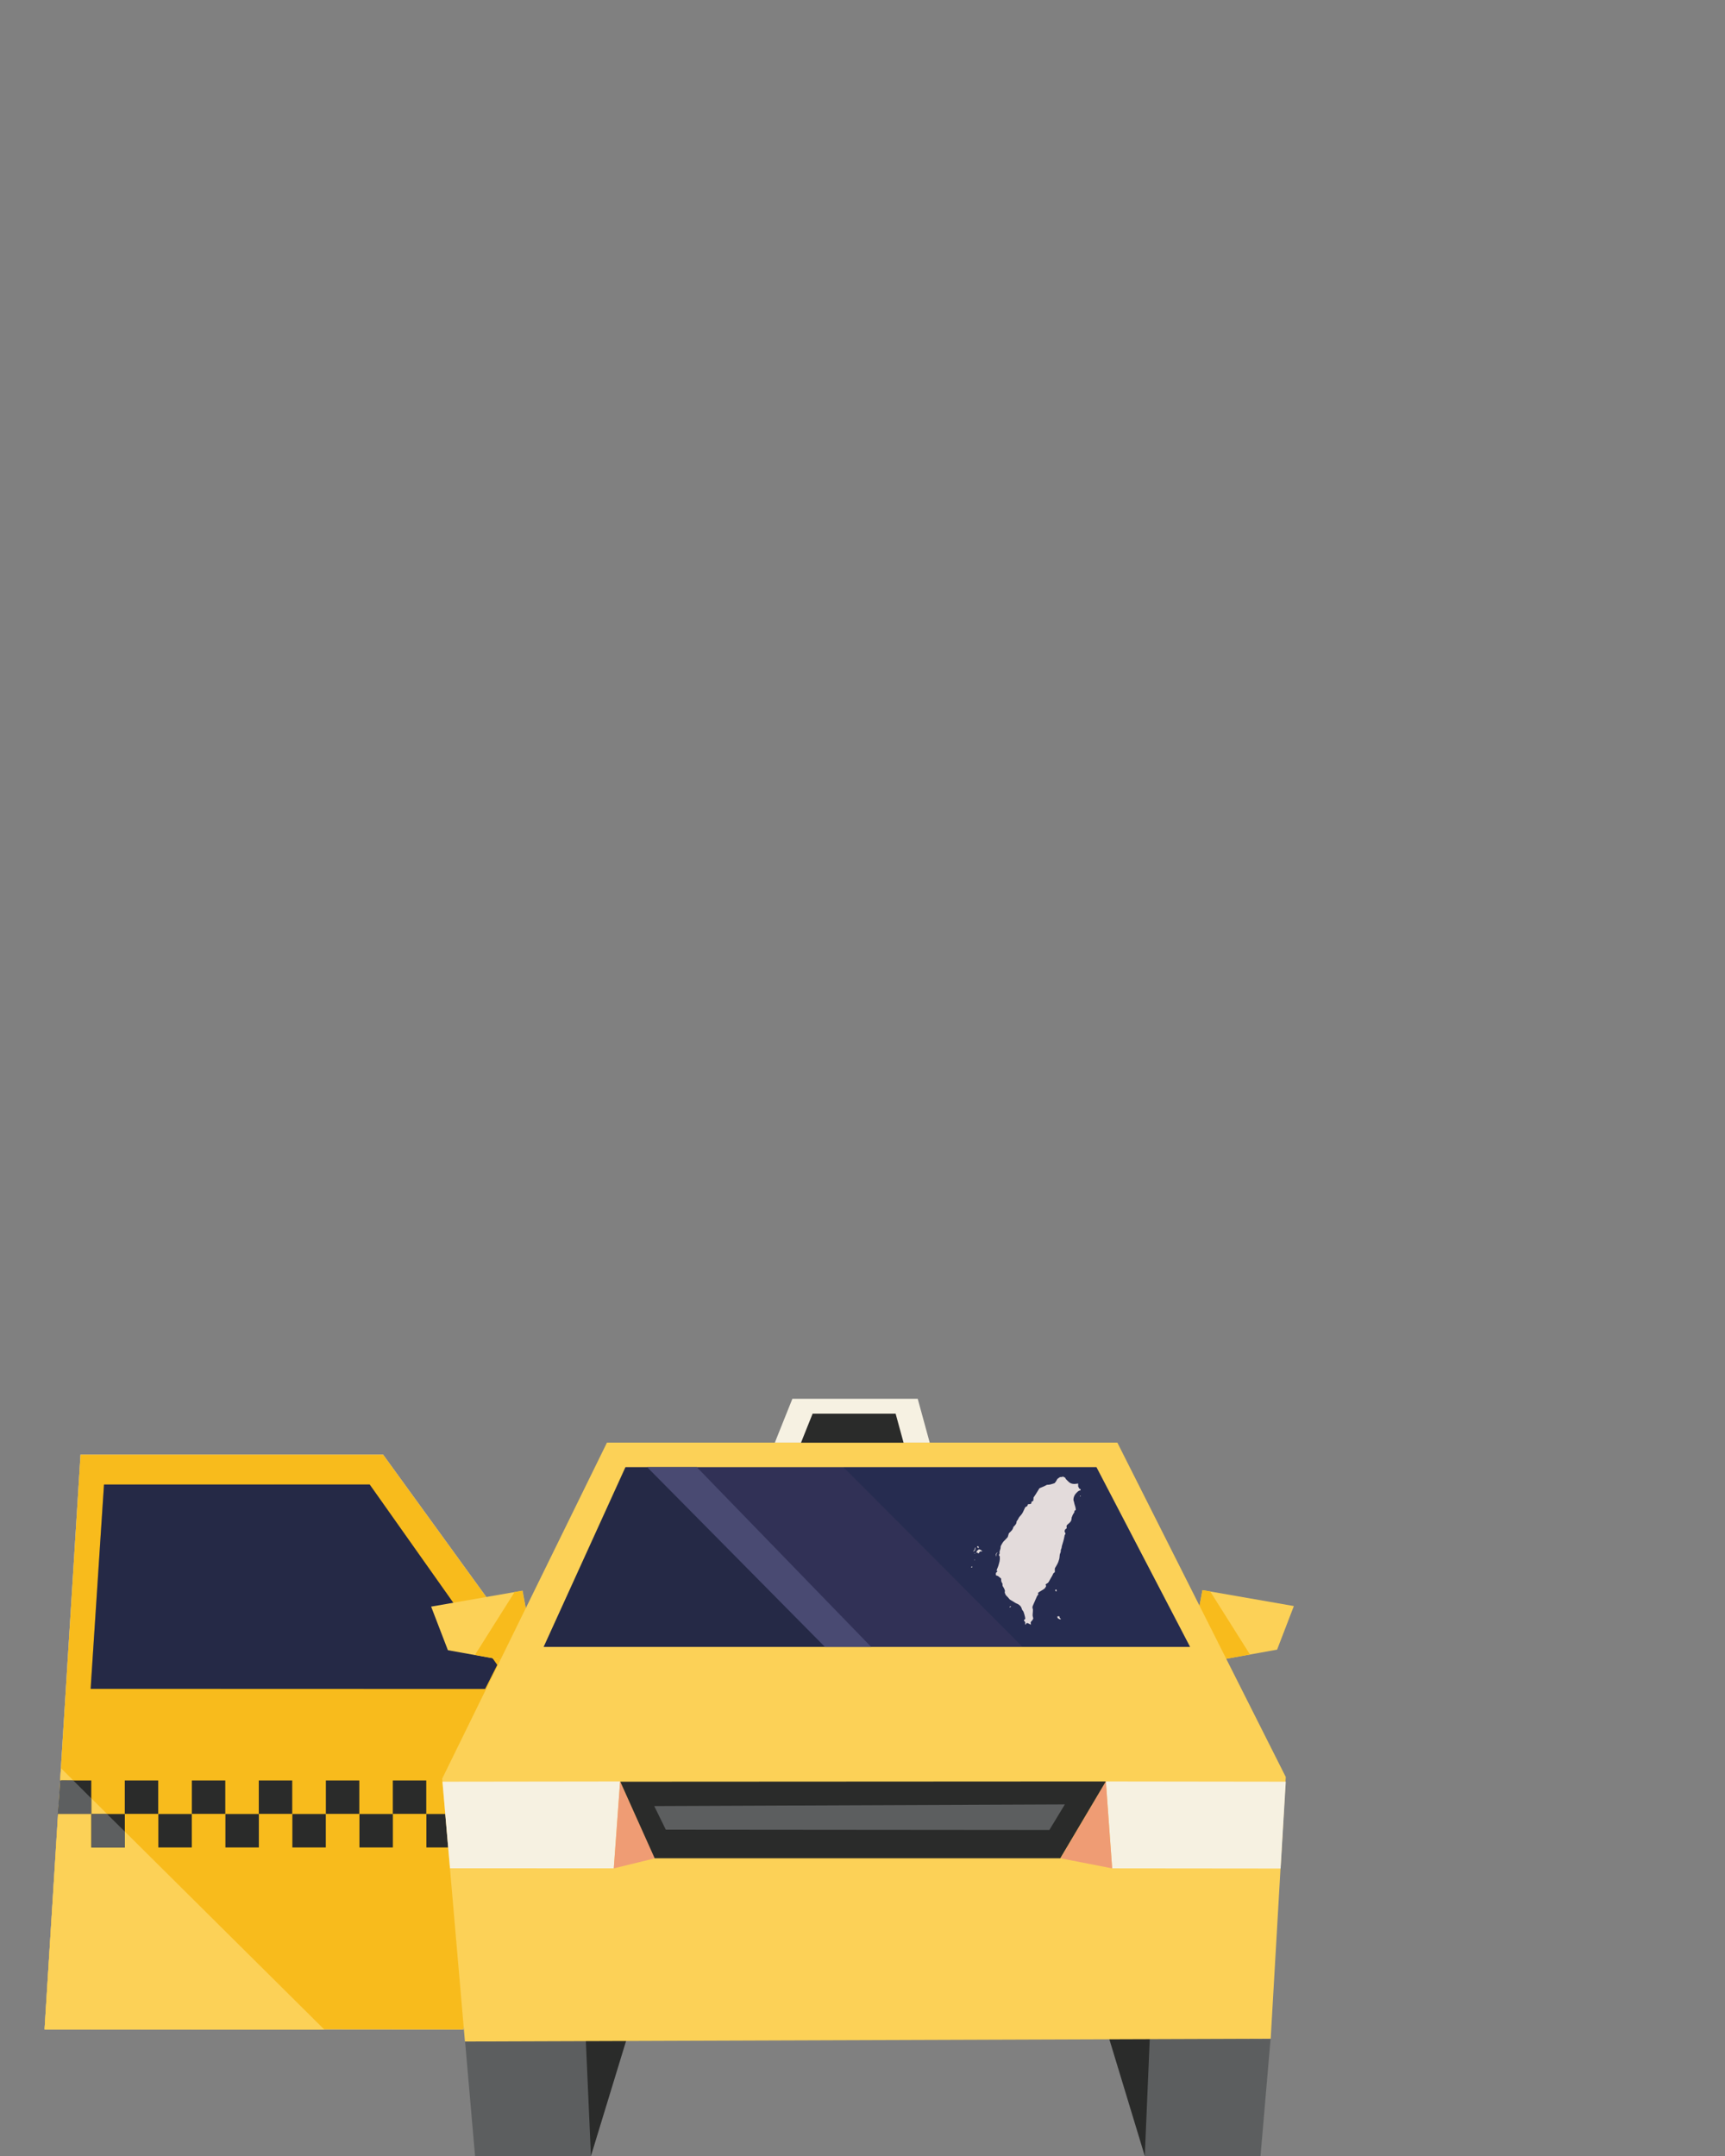 <?xml version="1.0" encoding="UTF-8" standalone="no"?>
<svg
   width="100%"
   height="100%"
   viewBox="0 0 288 360"
   version="1.1"
   xml:space="preserve"
   style="fill-rule:evenodd;clip-rule:evenodd;stroke-linejoin:round;stroke-miterlimit:1.414;"
   id="svg131"
   sodipodi:docname="taxi-inbound-door-left.svg"
   inkscape:version="1.1 (c68e22c387, 2021-05-23)"
   xmlns:inkscape="http://www.inkscape.org/namespaces/inkscape"
   xmlns:sodipodi="http://sodipodi.sourceforge.net/DTD/sodipodi-0.dtd"
   xmlns="http://www.w3.org/2000/svg"
   xmlns:svg="http://www.w3.org/2000/svg"><rect x="0" y="0" width="288" height="360" fill="#808080" stroke="none"/><defs
   id="defs135" /><sodipodi:namedview
   id="namedview133"
   pagecolor="#ffffff"
   bordercolor="#666666"
   borderopacity="1.0"
   inkscape:pageshadow="2"
   inkscape:pageopacity="0.0"
   inkscape:pagecheckerboard="0"
   showgrid="false"
   inkscape:zoom="1.4444444"
   inkscape:cx="143.65385"
   inkscape:cy="180.34615"
   inkscape:window-width="1366"
   inkscape:window-height="705"
   inkscape:window-x="-8"
   inkscape:window-y="-8"
   inkscape:window-maximized="1"
   inkscape:current-layer="svg131" />
    <g
   id="taxi-inbound-door-left"
   transform="matrix(1,0,0,1,7.856,233.566)">
        <g
   transform="matrix(1,0,0,1,-0.418,0.001)"
   id="g56">
            <path
   d="M6.006,9.32L0,105.256L69.922,105.32L69.923,105.32L77.901,38.819L56.521,9.32L6.006,9.32Z"
   style="fill:rgb(193,190,187);fill-rule:nonzero;"
   id="path2" />
            <path
   d="M6.006,9.32L0,105.256L69.922,105.32L69.923,105.32L77.901,38.819L56.521,9.32L6.006,9.32Z"
   style="fill:rgb(193,190,187);fill-rule:nonzero;"
   id="path4" />
            <path
   d="M6.006,9.32L0,105.256L69.922,105.32L69.923,105.32L77.901,38.819L56.521,9.32L6.006,9.32Z"
   style="fill:rgb(248,187,28);fill-rule:nonzero;"
   id="path6" />
            <path
   d="M0.002,105.32L46.707,105.32L2.754,61.686L0.002,105.32Z"
   style="fill:rgb(252,209,87);fill-rule:nonzero;"
   id="path8" />
            <path
   d="M73.552,48.453L7.696,48.432L9.929,14.308L54.278,14.308L75.578,44.432L73.552,48.453Z"
   style="fill:rgb(49,49,86);fill-rule:nonzero;"
   id="path10" />
            <g
   id="g26">
                <clipPath
   id="_clip1">
                    <rect
   x="7.68"
   y="14.293"
   width="67.898"
   height="34.172"
   id="rect12" />
                </clipPath>
                <g
   clip-path="url(#_clip1)"
   id="g24">
                    <g
   opacity="0.3"
   id="g22">
                        <clipPath
   id="_clip2">
                            <rect
   x="7.68"
   y="14.292"
   width="67.899"
   height="34.172"
   id="rect15" />
                        </clipPath>
                        <g
   clip-path="url(#_clip2)"
   id="g20">
                            <path
   d="M9.909,14.337L7.68,48.443L73.528,48.465L75.578,44.433L54.282,14.293L9.909,14.337Z"
   style="fill:rgb(10,23,35);fill-rule:nonzero;"
   id="path18" />
                        </g>
                    </g>
                </g>
            </g>
            <path
   d="M7.801,69.309L2.218,69.309L2.78,63.726L7.801,63.726L7.801,69.309Z"
   style="fill:rgb(42,43,42);fill-rule:nonzero;"
   id="path28" />
            <rect
   x="7.822"
   y="69.331"
   width="5.583"
   height="5.583"
   style="fill:rgb(42,43,42);fill-rule:nonzero;"
   id="rect30" />
            <rect
   x="13.395"
   y="63.725"
   width="5.583"
   height="5.583"
   style="fill:rgb(42,43,42);fill-rule:nonzero;"
   id="rect32" />
            <rect
   x="18.999"
   y="69.331"
   width="5.583"
   height="5.583"
   style="fill:rgb(42,43,42);fill-rule:nonzero;"
   id="rect34" />
            <rect
   x="24.593"
   y="63.725"
   width="5.583"
   height="5.583"
   style="fill:rgb(42,43,42);fill-rule:nonzero;"
   id="rect36" />
            <rect
   x="30.197"
   y="69.331"
   width="5.583"
   height="5.583"
   style="fill:rgb(42,43,42);fill-rule:nonzero;"
   id="rect38" />
            <rect
   x="35.77"
   y="63.725"
   width="5.583"
   height="5.583"
   style="fill:rgb(42,43,42);fill-rule:nonzero;"
   id="rect40" />
            <rect
   x="41.374"
   y="69.331"
   width="5.583"
   height="5.583"
   style="fill:rgb(42,43,42);fill-rule:nonzero;"
   id="rect42" />
            <rect
   x="46.968"
   y="63.725"
   width="5.583"
   height="5.583"
   style="fill:rgb(42,43,42);fill-rule:nonzero;"
   id="rect44" />
            <rect
   x="52.572"
   y="69.331"
   width="5.583"
   height="5.583"
   style="fill:rgb(42,43,42);fill-rule:nonzero;"
   id="rect46" />
            <rect
   x="58.145"
   y="63.725"
   width="5.583"
   height="5.583"
   style="fill:rgb(42,43,42);fill-rule:nonzero;"
   id="rect48" />
            <rect
   x="63.749"
   y="69.331"
   width="5.583"
   height="5.583"
   style="fill:rgb(42,43,42);fill-rule:nonzero;"
   id="rect50" />
            <path
   d="M7.801,69.309L2.218,69.309L2.6,63.718L4.796,63.726L7.801,66.715L7.801,69.309Z"
   style="fill:rgb(93,95,96);fill-rule:nonzero;"
   id="path52" />
            <path
   d="M13.405,74.913L7.822,74.913L7.822,69.33L10.433,69.33L13.405,72.268L13.405,74.913Z"
   style="fill:rgb(93,95,96);fill-rule:nonzero;"
   id="path54" />
        </g>
        <g
   transform="matrix(1,0,0,1,-0.151,0)"
   id="g128">
            <path
   d="M83.116,41.098L80.795,38.759L79.536,32.038L64.275,34.7L67.075,41.979L80.726,44.429L83.116,41.098Z"
   style="fill:rgb(252,209,87);fill-rule:nonzero;"
   id="path58" />
            <path
   d="M71.592,42.767L78.213,32.265L79.51,32.057L80.779,38.754L83.038,40.939L80.711,44.433L71.592,42.767Z"
   style="fill:rgb(248,187,28);fill-rule:nonzero;"
   id="path60" />
            <path
   d="M191.795,38.665L189.473,41.005L191.863,44.335L205.515,41.885L208.315,34.606L193.054,31.946L191.795,38.665Z"
   style="fill:rgb(252,209,87);fill-rule:nonzero;"
   id="path62" />
            <path
   d="M200.987,42.697L194.346,32.166L193.049,31.958L191.78,38.655L189.521,40.84L191.848,44.334L200.987,42.697Z"
   style="fill:rgb(248,187,28);fill-rule:nonzero;"
   id="path64" />
            <path
   d="M183.424,126.433L202.746,126.433L204.425,106.901L179.433,106.691L183.424,126.433Z"
   style="fill:rgb(92,94,95);fill-rule:nonzero;"
   id="path66" />
            <path
   d="M177.431,106.692L183.423,126.434L184.263,106.692L177.431,106.692Z"
   style="fill:rgb(42,43,42);fill-rule:nonzero;"
   id="path68" />
            <path
   d="M69.927,107.112L71.606,126.433L90.957,126.433L94.92,106.901L69.927,107.112Z"
   style="fill:rgb(92,94,95);fill-rule:nonzero;"
   id="path70" />
            <path
   d="M90.088,106.901L90.957,126.433L96.921,106.901L90.088,106.901Z"
   style="fill:rgb(42,43,42);fill-rule:nonzero;"
   id="path72" />
            <path
   d="M93.628,7.321L66.123,63.422L69.919,107.321L202.556,106.852L204.446,106.845L206.965,63.152L178.847,7.321L93.628,7.321Z"
   style="fill:rgb(252,209,87);fill-rule:nonzero;"
   id="path74" />
            <path
   d="M175.357,11.414L96.731,11.414L83.061,41.433L190.986,41.433L175.357,11.414Z"
   style="fill:rgb(49,49,86);fill-rule:nonzero;"
   id="path76" />
            <g
   id="g92">
                <clipPath
   id="_clip3">
                    <rect
   x="133.1"
   y="11.414"
   width="57.886"
   height="30.019"
   id="rect78" />
                </clipPath>
                <g
   clip-path="url(#_clip3)"
   id="g90">
                    <g
   opacity="0.3"
   id="g88">
                        <clipPath
   id="_clip4">
                            <rect
   x="133.1"
   y="11.414"
   width="57.886"
   height="30.019"
   id="rect81" />
                        </clipPath>
                        <g
   clip-path="url(#_clip4)"
   id="g86">
                            <path
   d="M175.321,11.414L133.1,11.414L163.011,41.434L190.987,41.434L175.321,11.414Z"
   style="fill:rgb(15,35,66);fill-rule:nonzero;"
   id="path84" />
                        </g>
                    </g>
                </g>
            </g>
            <g
   id="g108">
                <clipPath
   id="_clip5">
                    <rect
   x="83.061"
   y="11.414"
   width="47.504"
   height="30.019"
   id="rect94" />
                </clipPath>
                <g
   clip-path="url(#_clip5)"
   id="g106">
                    <g
   opacity="0.3"
   id="g104">
                        <clipPath
   id="_clip6">
                            <rect
   x="83.061"
   y="11.414"
   width="47.504"
   height="30.019"
   id="rect97" />
                        </clipPath>
                        <g
   clip-path="url(#_clip6)"
   id="g102">
                            <path
   d="M96.69,11.414L83.061,41.434L130.565,41.434L100.346,11.414L96.69,11.414Z"
   style="fill:rgb(10,23,35);fill-rule:nonzero;"
   id="path100" />
                        </g>
                    </g>
                </g>
            </g>
            <path
   d="M130.024,41.433L137.749,41.433L108.634,11.414L100.347,11.414L130.024,41.433Z"
   style="fill:rgb(73,74,114);fill-rule:nonzero;"
   id="path110" />
            <path
   d="M206.965,63.934L176.928,63.895L177.979,78.406L206.098,78.434L206.965,63.934Z"
   style="fill:rgb(246,241,225);fill-rule:nonzero;"
   id="path112" />
            <path
   d="M177.979,78.406L169.356,76.724L176.927,63.895L177.979,78.406Z"
   style="fill:rgb(239,156,116);fill-rule:nonzero;"
   id="path114" />
            <path
   d="M66.165,63.934L95.824,63.895L94.772,78.406L67.428,78.392L66.165,63.934Z"
   style="fill:rgb(246,241,225);fill-rule:nonzero;"
   id="path116" />
            <path
   d="M94.772,78.406L101.642,76.724L95.824,63.895L94.772,78.406Z"
   style="fill:rgb(239,156,116);fill-rule:nonzero;"
   id="path118" />
            <path
   d="M101.598,76.723L169.313,76.723L176.917,63.892L95.857,63.935L101.598,76.723Z"
   style="fill:rgb(42,43,42);fill-rule:nonzero;"
   id="path120" />
            <path
   d="M170.083,67.727L167.491,71.999L103.453,71.944L101.527,68.008L170.083,67.727Z"
   style="fill:rgb(92,94,95);fill-rule:nonzero;"
   id="path122" />
            <path
   d="M121.669,7.312L147.515,7.312L145.515,0L124.588,0C124.588,0 121.628,7.368 121.669,7.312"
   style="fill:rgb(246,241,226);fill-rule:nonzero;"
   id="path124" />
            <path
   d="M126.032,7.33L143.152,7.33L141.827,2.486L127.966,2.486C127.966,2.486 126.005,7.367 126.032,7.33"
   style="fill:rgb(42,43,42);fill-rule:nonzero;"
   id="path126" />
        </g>
    </g>
<g
   transform="matrix(0.002,0,0,-0.002,162.127,272.143)"
   fill="#000000"
   stroke="none"
   id="g26-6"
   style="fill:#e3dbdb"><path
     d="m 7610,12773 c -48,-16 -79,-20 -117,-16 -49,5 -57,3 -127,-41 -126,-78 -185,-134 -201,-189 -13,-45 -147,-245 -184,-275 -16,-13 -175,-65 -331,-107 -58,-16 -140,-29 -211,-33 l -115,-8 -110,-61 c -60,-34 -193,-93 -294,-132 -101,-39 -193,-77 -204,-85 -12,-7 -57,-78 -101,-157 -43,-79 -151,-251 -239,-382 l -160,-238 -7,-123 c -8,-149 -16,-164 -110,-209 l -69,-32 6,-46 c 13,-99 -39,-138 -193,-147 l -92,-5 -16,-33 c -8,-18 -18,-47 -21,-66 -9,-47 -47,-83 -110,-103 -69,-22 -91,-53 -169,-235 -31,-74 -87,-191 -123,-259 -57,-105 -86,-144 -190,-260 -112,-123 -129,-147 -178,-251 -35,-74 -70,-131 -98,-160 -41,-43 -43,-49 -54,-132 -12,-99 -35,-150 -96,-217 -23,-25 -54,-65 -70,-88 -16,-23 -43,-51 -61,-61 -26,-16 -33,-28 -38,-63 -3,-24 -27,-86 -53,-138 -41,-83 -61,-109 -158,-207 -61,-61 -124,-121 -139,-132 -25,-18 -33,-39 -62,-156 -19,-74 -44,-154 -55,-178 -14,-26 -92,-112 -204,-223 -172,-171 -185,-187 -257,-310 -115,-195 -129,-227 -129,-285 0,-88 -21,-192 -57,-285 -37,-92 -43,-143 -28,-222 7,-37 3,-49 -29,-106 -20,-36 -36,-72 -36,-80 0,-9 16,-31 35,-49 32,-30 36,-40 45,-114 12,-93 0,-261 -25,-370 -49,-214 -124,-452 -175,-554 -32,-64 -70,-181 -70,-217 0,-6 15,-10 33,-9 27,1 33,-3 35,-23 3,-18 -11,-37 -62,-85 -71,-66 -70,-65 -67,-209 1,-45 30,-77 68,-77 16,0 51,-11 78,-24 44,-20 83,-49 252,-192 l 43,-35 v -95 c 0,-112 29,-209 81,-274 32,-39 33,-43 33,-139 1,-94 2,-100 35,-152 83,-130 102,-166 131,-241 40,-106 45,-143 26,-197 -14,-41 -13,-48 6,-105 50,-149 79,-192 222,-325 26,-23 73,-77 105,-120 79,-103 91,-112 219,-180 61,-33 166,-96 233,-141 67,-45 144,-90 173,-100 183,-63 348,-194 415,-332 17,-35 39,-96 49,-136 15,-59 27,-81 60,-115 22,-23 52,-64 66,-92 47,-95 142,-434 152,-548 l 7,-67 -57,-55 c -69,-68 -71,-86 -11,-145 65,-64 75,-90 63,-179 -10,-87 -7,-101 25,-101 19,0 26,7 30,29 4,17 19,44 35,62 26,29 35,33 80,32 43,-1 68,-10 149,-56 87,-49 163,-79 163,-63 0,3 -7,31 -15,63 -17,63 -12,123 12,161 8,13 40,49 71,80 57,57 122,169 122,210 0,11 -5,33 -11,49 -6,15 -19,68 -29,117 -16,74 -17,103 -9,173 5,46 14,158 19,248 9,158 8,166 -13,212 -16,36 -21,66 -21,118 1,77 4,88 109,320 37,83 114,259 171,392 93,220 107,248 158,305 38,42 54,67 50,78 -4,8 -12,32 -17,52 -21,72 -13,79 235,227 302,181 321,196 379,301 27,47 51,91 55,99 4,8 -4,34 -19,62 -15,26 -27,52 -27,57 0,23 54,72 105,96 92,42 139,95 209,235 34,69 99,183 144,253 72,110 125,212 185,350 12,26 32,46 74,71 47,27 58,38 56,58 -1,13 -2,83 -3,155 -2,142 9,186 55,234 13,14 47,73 76,130 28,58 67,130 88,160 39,57 103,227 146,390 18,64 29,140 35,235 10,154 15,178 66,297 31,72 34,89 32,157 -3,69 0,83 33,156 28,60 38,99 43,155 3,48 20,118 44,191 22,64 45,140 51,170 7,30 25,93 41,140 30,91 80,312 101,441 9,62 17,84 40,108 51,53 51,125 -1,184 -25,28 -30,43 -30,83 0,107 34,170 123,223 47,28 58,53 46,111 -24,128 -7,177 92,256 237,189 306,295 318,484 6,93 10,112 34,148 15,22 27,46 27,53 0,31 23,90 44,115 13,15 26,40 30,56 3,15 21,44 40,65 46,52 56,74 56,127 0,74 36,125 88,125 11,0 23,7 26,16 20,52 -14,240 -78,426 -25,73 -49,167 -54,209 -6,44 -19,93 -33,120 -48,90 -19,304 61,458 109,209 363,440 473,429 31,-3 32,-2 39,42 9,65 3,80 -31,74 -38,-8 -79,35 -131,137 l -40,81 v 125 c 0,111 -2,124 -16,119 -41,-16 -208,-36 -297,-36 -128,0 -234,22 -332,70 -69,34 -101,60 -242,197 -147,144 -163,162 -169,201 -7,42 -8,43 -108,95 l -101,52 z"
     id="path2-6"
     style="fill:#e3dbdb" /><path
     d="m 9089,11169 c -14,-27 4,-42 41,-33 33,7 34,9 20,33 -14,27 -46,27 -61,0 z"
     id="path4-6"
     style="fill:#e3dbdb" /><path
     d="m 521,6966 c -18,-19 -21,-30 -15,-49 10,-29 110,-111 124,-102 6,3 10,32 10,64 0,55 -2,60 -34,85 -43,32 -56,33 -85,2 z"
     id="path6-2"
     style="fill:#e3dbdb" /><path
     d="m 333,6858 c -11,-14 -19,-43 -35,-133 -13,-71 -52,-119 -110,-137 -49,-15 -39,-28 22,-28 43,0 53,4 85,37 19,20 35,46 35,57 0,12 7,30 15,40 9,12 15,42 15,76 0,31 5,61 11,67 13,13 4,33 -15,33 -8,0 -18,-6 -23,-12 z"
     id="path8-4"
     style="fill:#e3dbdb" /><path
     d="m 640,6713 c -14,-9 -46,-36 -72,-60 -26,-24 -52,-43 -57,-43 -25,0 -41,-33 -41,-84 0,-28 -5,-57 -12,-64 -8,-8 -8,-15 2,-27 12,-14 15,-14 31,1 27,24 63,15 67,-18 3,-26 7,-28 46,-28 41,0 42,1 80,66 30,52 46,70 79,85 52,23 95,24 119,2 17,-16 20,-16 35,0 16,16 14,20 -36,71 -42,42 -64,56 -110,69 -32,9 -64,23 -71,32 -16,19 -30,19 -60,-2 z"
     id="path10-3"
     style="fill:#e3dbdb" /><path
     d="m 2125,6399 -57,-82 11,-84 c 6,-46 13,-88 16,-93 17,-28 25,0 25,91 v 100 l 40,59 c 39,57 50,90 31,90 -5,0 -35,-37 -66,-81 z"
     id="path12"
     style="fill:#e3dbdb" /><path
     d="m 300,6394 c -11,-12 -10,-18 4,-32 16,-16 18,-16 31,2 11,14 12,23 4,33 -15,17 -24,16 -39,-3 z"
     id="path14"
     style="fill:#e3dbdb" /><path
     d="m 272,5858 c -19,-19 -15,-48 7,-48 20,0 37,32 26,50 -8,13 -18,13 -33,-2 z"
     id="path16"
     style="fill:#e3dbdb" /><path
     d="m 48,5275 c -15,-13 -33,-25 -40,-28 -23,-8 6,-42 40,-45 22,-2 34,3 46,20 37,52 1,93 -46,53 z"
     id="path18-6"
     style="fill:#e3dbdb" /><path
     d="m 7046,3349 c -22,-32 -21,-92 2,-112 10,-10 35,-17 55,-17 h 37 v 59 c 0,62 -8,75 -51,86 -21,5 -30,2 -43,-16 z"
     id="path20"
     style="fill:#e3dbdb" /><path
     d="m 3248,1956 c -10,-7 -18,-22 -18,-34 0,-11 -7,-23 -16,-26 -8,-3 -12,-10 -9,-16 9,-15 41,-12 55,5 7,9 28,23 47,32 44,21 41,47 -7,50 -19,2 -43,-3 -52,-11 z"
     id="path22"
     style="fill:#e3dbdb" /><path
     d="m 7233,1124 c -46,-17 -51,-25 -28,-44 9,-8 15,-29 15,-56 0,-43 0,-43 69,-83 81,-47 101,-56 159,-65 40,-6 42,-5 42,18 0,16 -17,40 -55,74 -56,52 -64,69 -42,91 10,10 9,14 -5,22 -10,6 -18,16 -18,24 0,18 -7,22 -55,28 -24,4 -57,0 -82,-9 z"
     id="path24"
     style="fill:#e3dbdb" /></g></svg>
